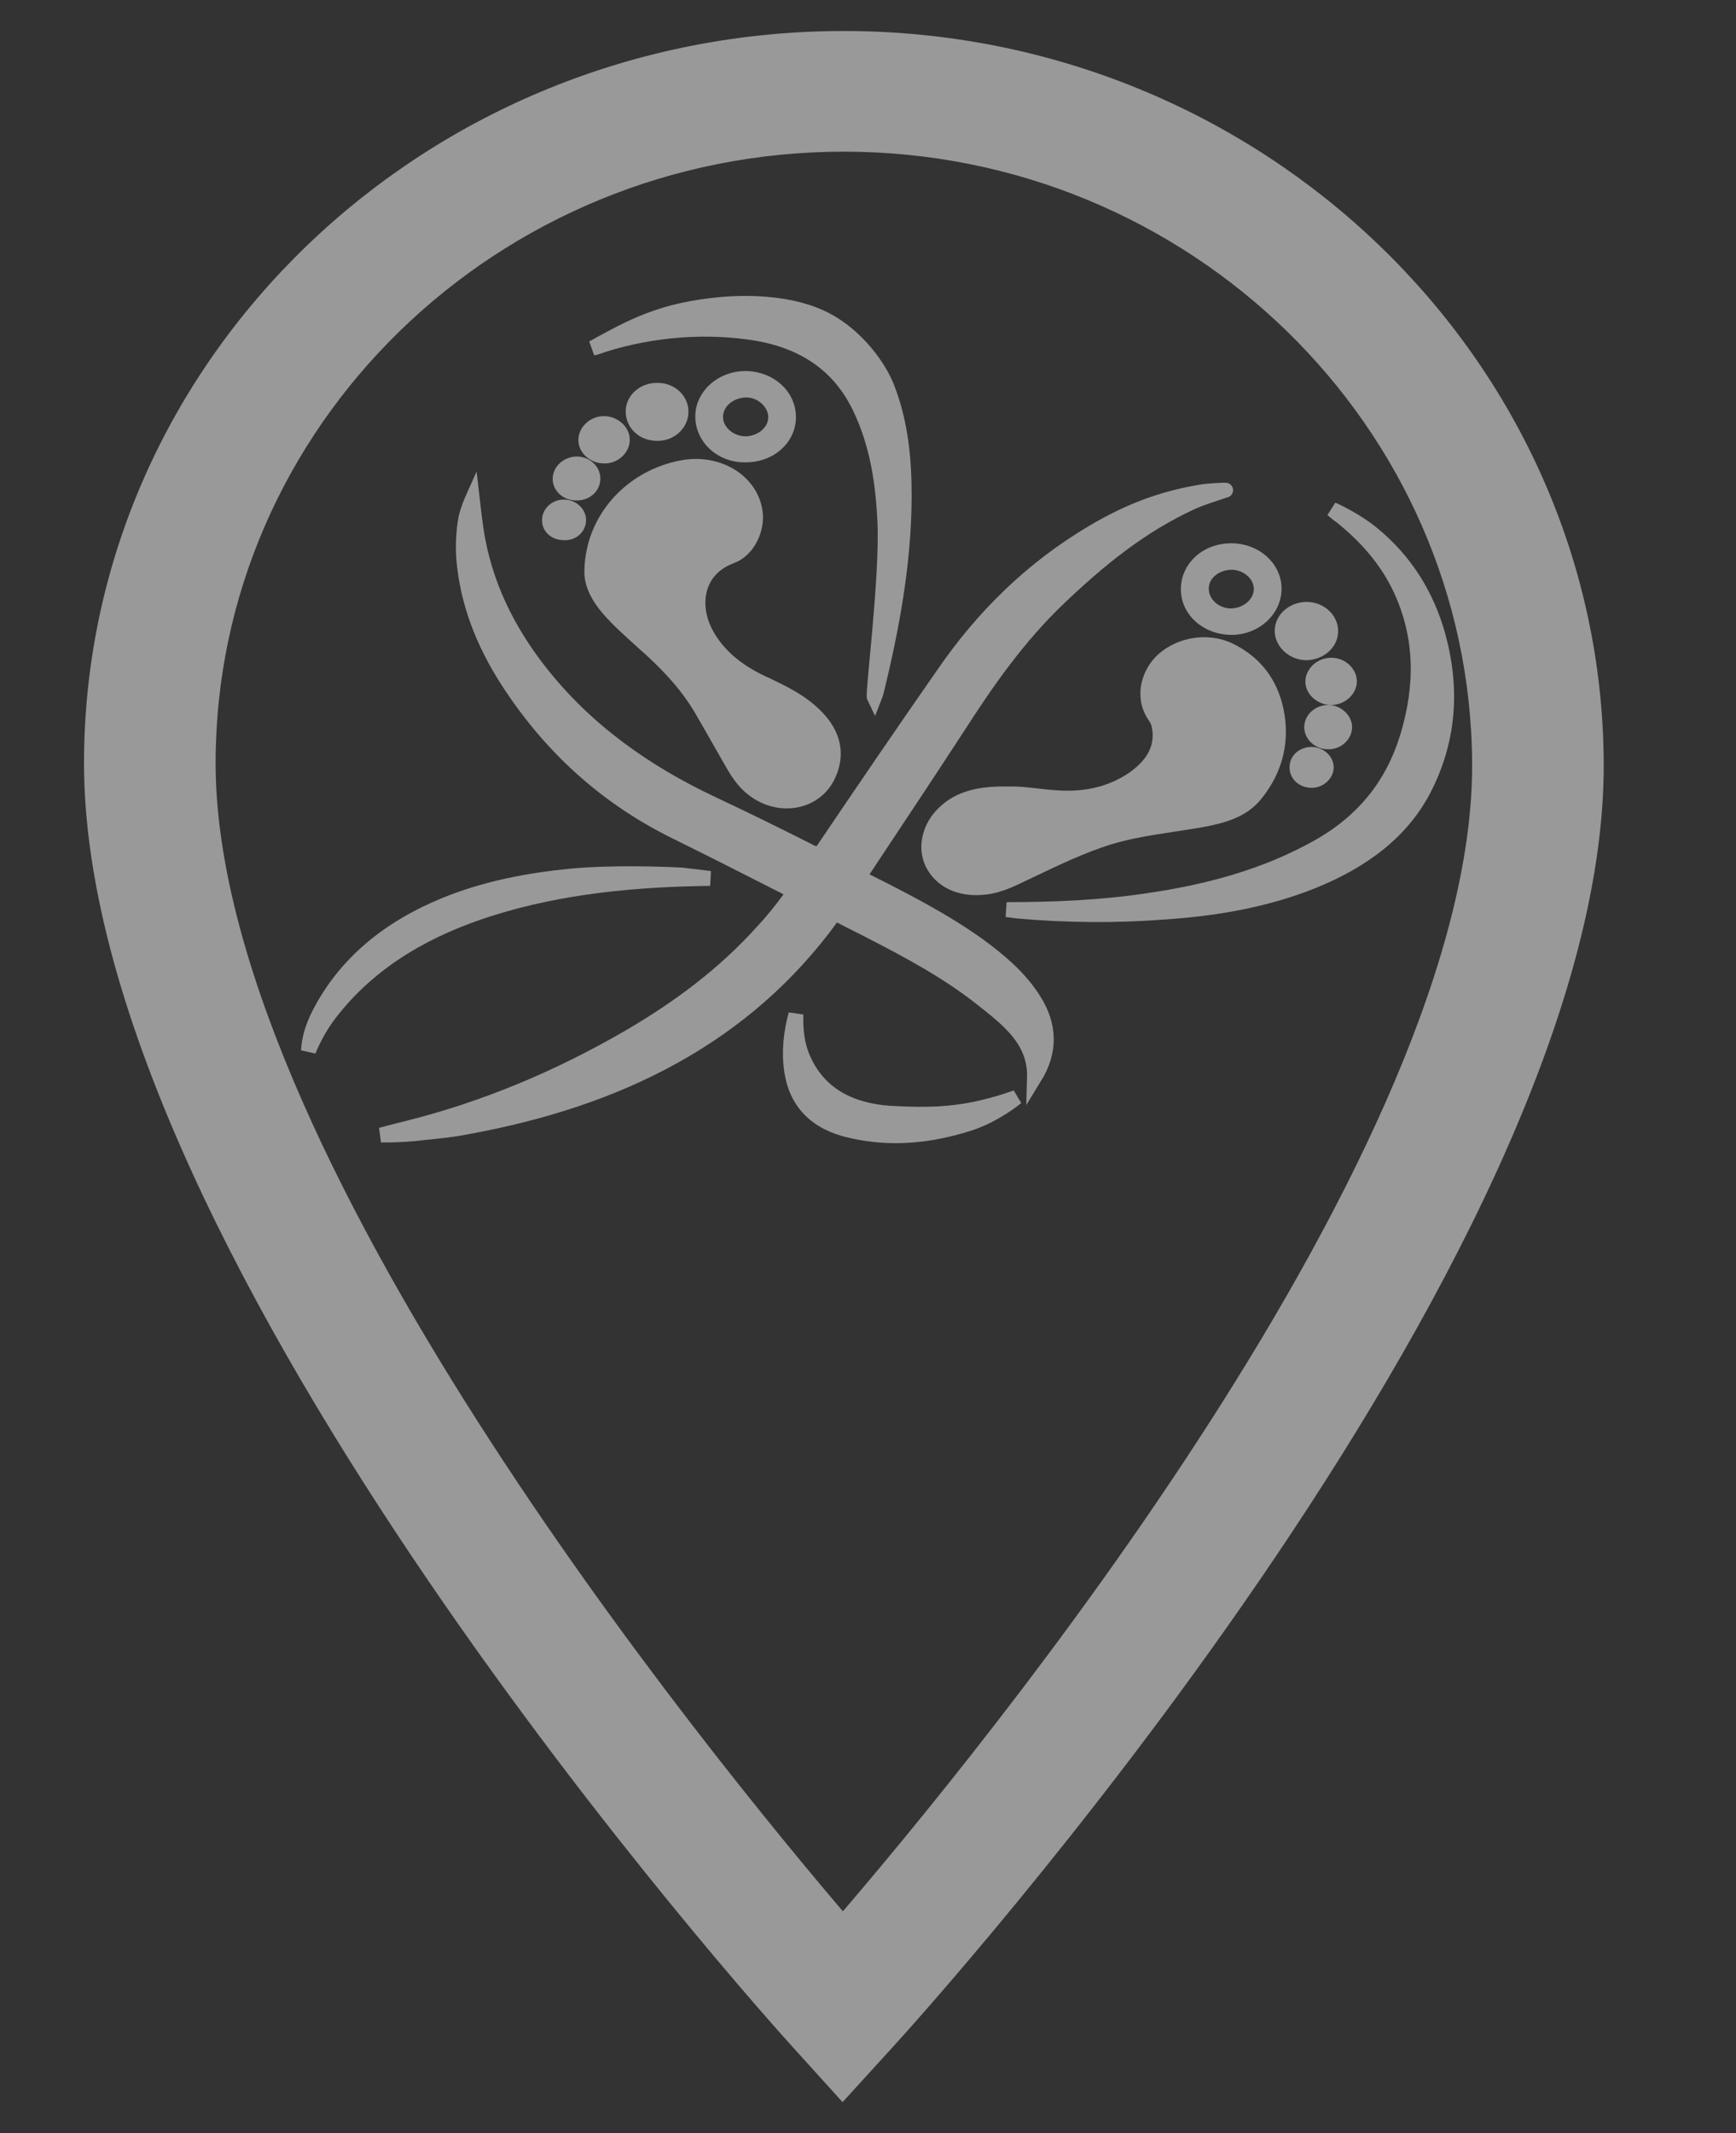 <svg width="35" height="43" viewBox="0 0 35 43" fill="none" xmlns="http://www.w3.org/2000/svg">
  <rect x="0" y="0" width="35" height="43" fill="#333333" stroke="none"/>
  <g opacity="0.5">
    <path d="M16.988 42L17.823 41.084C18.408 40.444 32.13 25.293 32.083 15.38C32.045 7.382 25.286 0.875 17.014 0.875C8.704 0.875 1.944 7.383 1.944 15.384C1.944 25.293 15.576 40.441 16.156 41.081L16.988 42ZM17.014 2.807C24.104 2.807 29.898 8.451 29.93 15.389C29.968 23.268 19.985 35.441 16.993 38.91C14.018 35.438 4.097 23.265 4.097 15.384C4.097 8.449 9.891 2.807 17.014 2.807Z" fill="white" stroke="white" stroke-width="0.5" />
    <path fill-rule="evenodd" clip-rule="evenodd" d="M17.886 7.815C18.16 8.518 18.231 9.251 18.23 10.003C18.226 11.341 17.985 12.65 17.666 13.949C17.661 13.979 17.646 14.008 17.627 14.057C17.589 13.979 17.893 11.634 17.84 10.511C17.803 9.73 17.689 8.948 17.336 8.216C16.906 7.317 16.14 6.829 15.072 6.692C14.059 6.555 12.953 6.672 12.001 7.005L11.952 7.014C12.748 6.575 13.343 6.243 14.559 6.135C15.136 6.086 15.985 6.106 16.634 6.438C17.283 6.77 17.733 7.415 17.886 7.815Z" fill="white" stroke="white" stroke-width="0.3" />
    <path fill-rule="evenodd" clip-rule="evenodd" d="M9.522 10.065C9.522 10.065 9.57 10.484 9.601 10.689C9.761 11.741 10.213 12.686 10.889 13.544C11.797 14.703 12.99 15.561 14.384 16.214C15.048 16.526 15.7 16.847 16.354 17.178C16.48 17.237 16.531 17.217 16.602 17.12C17.406 15.931 18.209 14.752 19.024 13.583C19.808 12.443 20.786 11.468 22.036 10.728C22.747 10.309 23.41 10.046 24.261 9.909C24.398 9.89 24.656 9.88 24.702 9.88C24.753 9.88 24.608 9.88 24.702 9.88C24.456 9.968 24.247 10.026 24.049 10.114C22.999 10.591 22.148 11.293 21.351 12.053C20.533 12.832 19.905 13.729 19.311 14.655C18.684 15.619 18.046 16.574 17.407 17.539C17.331 17.656 17.336 17.695 17.473 17.763C18.252 18.153 19.024 18.552 19.722 19.049C20.16 19.371 20.565 19.712 20.845 20.16C21.165 20.667 21.187 21.183 20.857 21.719C20.878 20.969 20.323 20.55 19.794 20.131C19.117 19.595 18.343 19.176 17.562 18.776C17.36 18.669 17.154 18.572 16.953 18.465C16.871 18.416 16.82 18.416 16.762 18.494C15.023 20.891 12.479 22.158 9.421 22.713C9.131 22.772 8.836 22.801 8.541 22.83C8.255 22.869 7.966 22.879 7.681 22.879C7.681 22.879 8.007 22.791 8.173 22.752C9.784 22.353 11.275 21.719 12.672 20.91C13.694 20.316 14.617 19.624 15.384 18.767C15.586 18.552 15.771 18.319 15.947 18.075C16.01 17.987 15.997 17.958 15.898 17.909C15.148 17.529 14.404 17.149 13.653 16.779C12.176 16.058 11.061 15.005 10.228 13.71C9.748 12.959 9.429 12.16 9.352 11.283C9.332 11.059 9.338 10.728 9.393 10.445C9.43 10.27 9.522 10.065 9.522 10.065Z" fill="white" />
    <path d="M24.702 9.88C24.656 9.88 24.398 9.89 24.261 9.909C23.41 10.046 22.747 10.309 22.036 10.728C20.786 11.468 19.808 12.443 19.024 13.583C18.209 14.752 17.406 15.931 16.602 17.12C16.531 17.217 16.48 17.237 16.354 17.178C15.7 16.847 15.048 16.526 14.384 16.214C12.99 15.561 11.797 14.703 10.889 13.544C10.213 12.686 9.761 11.741 9.601 10.689C9.57 10.484 9.522 10.065 9.522 10.065C9.522 10.065 9.43 10.27 9.393 10.445C9.338 10.728 9.332 11.059 9.352 11.283C9.429 12.16 9.748 12.959 10.228 13.71C11.061 15.005 12.176 16.058 13.653 16.779C14.404 17.149 15.148 17.529 15.898 17.909C15.997 17.958 16.01 17.987 15.947 18.075C15.771 18.319 15.586 18.552 15.384 18.767C14.617 19.624 13.694 20.316 12.672 20.91C11.275 21.719 9.784 22.353 8.173 22.752C8.007 22.791 7.681 22.879 7.681 22.879C7.966 22.879 8.255 22.869 8.541 22.83C8.836 22.801 9.131 22.772 9.421 22.713C12.479 22.158 15.023 20.891 16.762 18.494C16.82 18.416 16.871 18.416 16.953 18.465C17.154 18.572 17.36 18.669 17.562 18.776C18.343 19.176 19.117 19.595 19.794 20.131C20.323 20.55 20.878 20.969 20.857 21.719C21.187 21.183 21.165 20.667 20.845 20.16C20.565 19.712 20.16 19.371 19.722 19.049C19.024 18.552 18.252 18.153 17.473 17.763C17.336 17.695 17.331 17.656 17.407 17.539C18.046 16.574 18.684 15.619 19.311 14.655C19.905 13.729 20.533 12.832 21.351 12.053C22.148 11.293 22.999 10.591 24.049 10.114C24.247 10.026 24.456 9.968 24.702 9.88ZM24.702 9.88C24.608 9.88 24.753 9.88 24.702 9.88Z" stroke="white" stroke-width="0.3" />
    <path fill-rule="evenodd" clip-rule="evenodd" d="M20.332 16.003C20.626 15.993 20.969 16.061 21.318 16.081C21.881 16.12 22.403 16.003 22.849 15.701C23.219 15.439 23.449 15.108 23.376 14.661C23.363 14.583 23.336 14.505 23.285 14.437C23.002 14.029 23.18 13.542 23.454 13.299C23.803 12.988 24.348 12.9 24.784 13.105C25.321 13.367 25.611 13.786 25.726 14.301C25.859 14.914 25.724 15.497 25.317 16.003C25.049 16.343 24.633 16.45 24.206 16.528C23.598 16.635 22.975 16.693 22.383 16.869C21.808 17.044 21.277 17.306 20.742 17.559C20.466 17.686 20.196 17.841 19.877 17.88C19.41 17.938 19.039 17.792 18.838 17.471C18.641 17.16 18.709 16.732 18.992 16.431C19.331 16.071 19.787 15.993 20.332 16.003Z" fill="white" stroke="white" stroke-width="0.3" />
    <path fill-rule="evenodd" clip-rule="evenodd" d="M11.933 11.485C11.957 10.471 12.72 9.623 13.748 9.428C14.457 9.292 15.119 9.682 15.222 10.296C15.281 10.647 15.089 11.085 14.739 11.212C14.058 11.465 13.921 12.158 14.224 12.752C14.464 13.21 14.866 13.532 15.365 13.766C15.759 13.951 16.155 14.136 16.456 14.448C16.795 14.79 16.895 15.189 16.706 15.608C16.453 16.183 15.713 16.32 15.179 15.901C15 15.764 14.878 15.579 14.772 15.394C14.558 15.023 14.346 14.643 14.124 14.263C13.819 13.756 13.403 13.327 12.945 12.928C12.71 12.713 12.475 12.508 12.272 12.274C12.061 12.031 11.916 11.758 11.933 11.485Z" fill="white" stroke="white" stroke-width="0.3" />
    <path fill-rule="evenodd" clip-rule="evenodd" d="M20.295 18.334C21.251 18.334 22.213 18.295 23.167 18.149C24.37 17.974 25.519 17.662 26.565 17.077C27.523 16.541 28.099 15.782 28.386 14.817C28.68 13.823 28.685 12.84 28.237 11.875C27.968 11.3 27.556 10.823 27.032 10.404C26.998 10.385 26.894 10.297 26.86 10.268C27.14 10.394 27.435 10.57 27.653 10.745C28.348 11.31 28.774 12.021 28.995 12.82C29.276 13.843 29.224 14.856 28.746 15.83C28.294 16.756 27.477 17.35 26.474 17.759C25.527 18.139 24.521 18.314 23.49 18.383C22.496 18.461 21.502 18.451 20.509 18.363C20.438 18.354 20.366 18.344 20.295 18.334Z" fill="white" stroke="white" stroke-width="0.3" />
    <path fill-rule="evenodd" clip-rule="evenodd" d="M14.316 17.706C12.815 17.726 11.332 17.861 9.905 18.308C8.638 18.705 7.542 19.326 6.738 20.315C6.519 20.577 6.35 20.867 6.22 21.178C6.231 20.926 6.313 20.683 6.429 20.451C6.953 19.423 7.836 18.705 8.972 18.24C9.78 17.91 10.636 17.745 11.515 17.658C12.365 17.58 13.399 17.619 13.744 17.638C13.83 17.648 14.316 17.706 14.316 17.706Z" fill="white" stroke="white" stroke-width="0.3" />
    <path fill-rule="evenodd" clip-rule="evenodd" d="M20.493 22.119C20.493 22.119 20.078 22.468 19.551 22.642C18.765 22.894 17.965 22.981 17.145 22.787C16.457 22.632 16.063 22.226 15.964 21.606C15.904 21.219 15.941 20.832 16.047 20.445C16.037 20.754 16.067 21.064 16.199 21.355C16.511 22.052 17.128 22.381 17.933 22.439C18.778 22.487 19.195 22.448 19.682 22.352C20.17 22.245 20.493 22.119 20.493 22.119Z" fill="white" stroke="white" stroke-width="0.3" />
    <path fill-rule="evenodd" clip-rule="evenodd" d="M24.841 11.334C24.495 11.334 24.222 11.568 24.22 11.86C24.219 12.162 24.482 12.405 24.805 12.415C25.14 12.415 25.426 12.171 25.429 11.879C25.431 11.587 25.165 11.344 24.841 11.334ZM23.958 11.879C23.955 11.441 24.337 11.1 24.821 11.1C25.3 11.1 25.686 11.441 25.688 11.86C25.691 12.288 25.314 12.639 24.841 12.648C24.352 12.648 23.959 12.317 23.958 11.879Z" fill="white" stroke="white" stroke-width="0.3" />
    <path fill-rule="evenodd" clip-rule="evenodd" d="M15.036 8.945C15.366 8.936 15.639 8.701 15.639 8.409C15.639 8.116 15.353 7.852 15.03 7.862C14.701 7.872 14.43 8.106 14.427 8.399C14.423 8.692 14.702 8.945 15.036 8.945ZM15.897 8.418C15.891 8.848 15.504 9.179 15.012 9.17C14.538 9.17 14.164 8.818 14.168 8.389C14.172 7.969 14.559 7.628 15.036 7.628C15.524 7.638 15.903 7.979 15.897 8.418Z" fill="white" stroke="white" stroke-width="0.3" />
    <path fill-rule="evenodd" clip-rule="evenodd" d="M26.346 12.283C26.614 12.283 26.835 12.487 26.828 12.73C26.824 12.964 26.607 13.149 26.343 13.158C26.079 13.158 25.852 12.954 25.85 12.72C25.848 12.477 26.074 12.283 26.346 12.283Z" fill="white" stroke="white" stroke-width="0.3" />
    <path fill-rule="evenodd" clip-rule="evenodd" d="M13.73 8.297C13.732 8.541 13.512 8.746 13.242 8.736C12.973 8.736 12.761 8.541 12.765 8.287C12.767 8.053 12.99 7.858 13.263 7.868C13.524 7.868 13.73 8.063 13.73 8.297Z" fill="white" stroke="white" stroke-width="0.3" />
    <path fill-rule="evenodd" clip-rule="evenodd" d="M12.547 8.869C12.546 9.045 12.369 9.201 12.175 9.191C11.975 9.191 11.804 9.035 11.811 8.859C11.819 8.684 11.986 8.538 12.175 8.538C12.376 8.538 12.55 8.694 12.547 8.869Z" fill="white" stroke="white" stroke-width="0.3" />
    <path fill-rule="evenodd" clip-rule="evenodd" d="M27.206 13.73C27.208 13.905 27.035 14.06 26.838 14.06C26.646 14.06 26.475 13.915 26.468 13.749C26.462 13.574 26.633 13.409 26.83 13.409C27.025 13.399 27.203 13.555 27.206 13.73Z" fill="white" stroke="white" stroke-width="0.3" />
    <path fill-rule="evenodd" clip-rule="evenodd" d="M26.781 14.36C26.954 14.36 27.107 14.506 27.11 14.652C27.112 14.817 26.953 14.962 26.771 14.953C26.595 14.953 26.449 14.817 26.445 14.661C26.444 14.496 26.596 14.36 26.781 14.36Z" fill="white" stroke="white" stroke-width="0.3" />
    <path fill-rule="evenodd" clip-rule="evenodd" d="M11.954 9.645C11.954 9.81 11.815 9.937 11.632 9.937C11.444 9.947 11.288 9.81 11.293 9.645C11.297 9.489 11.449 9.352 11.628 9.352C11.809 9.352 11.954 9.489 11.954 9.645Z" fill="white" stroke="white" stroke-width="0.3" />
    <path fill-rule="evenodd" clip-rule="evenodd" d="M11.666 10.484C11.664 10.63 11.538 10.748 11.373 10.738C11.197 10.738 11.073 10.63 11.078 10.475C11.083 10.329 11.225 10.212 11.377 10.221C11.534 10.221 11.668 10.348 11.666 10.484Z" fill="white" stroke="white" stroke-width="0.3" />
    <path fill-rule="evenodd" clip-rule="evenodd" d="M26.444 15.206C26.603 15.206 26.739 15.332 26.739 15.468C26.738 15.604 26.602 15.73 26.444 15.73C26.274 15.73 26.145 15.614 26.149 15.459C26.153 15.313 26.278 15.206 26.444 15.206Z" fill="white" stroke="white" stroke-width="0.3" />
  </g>
</svg>